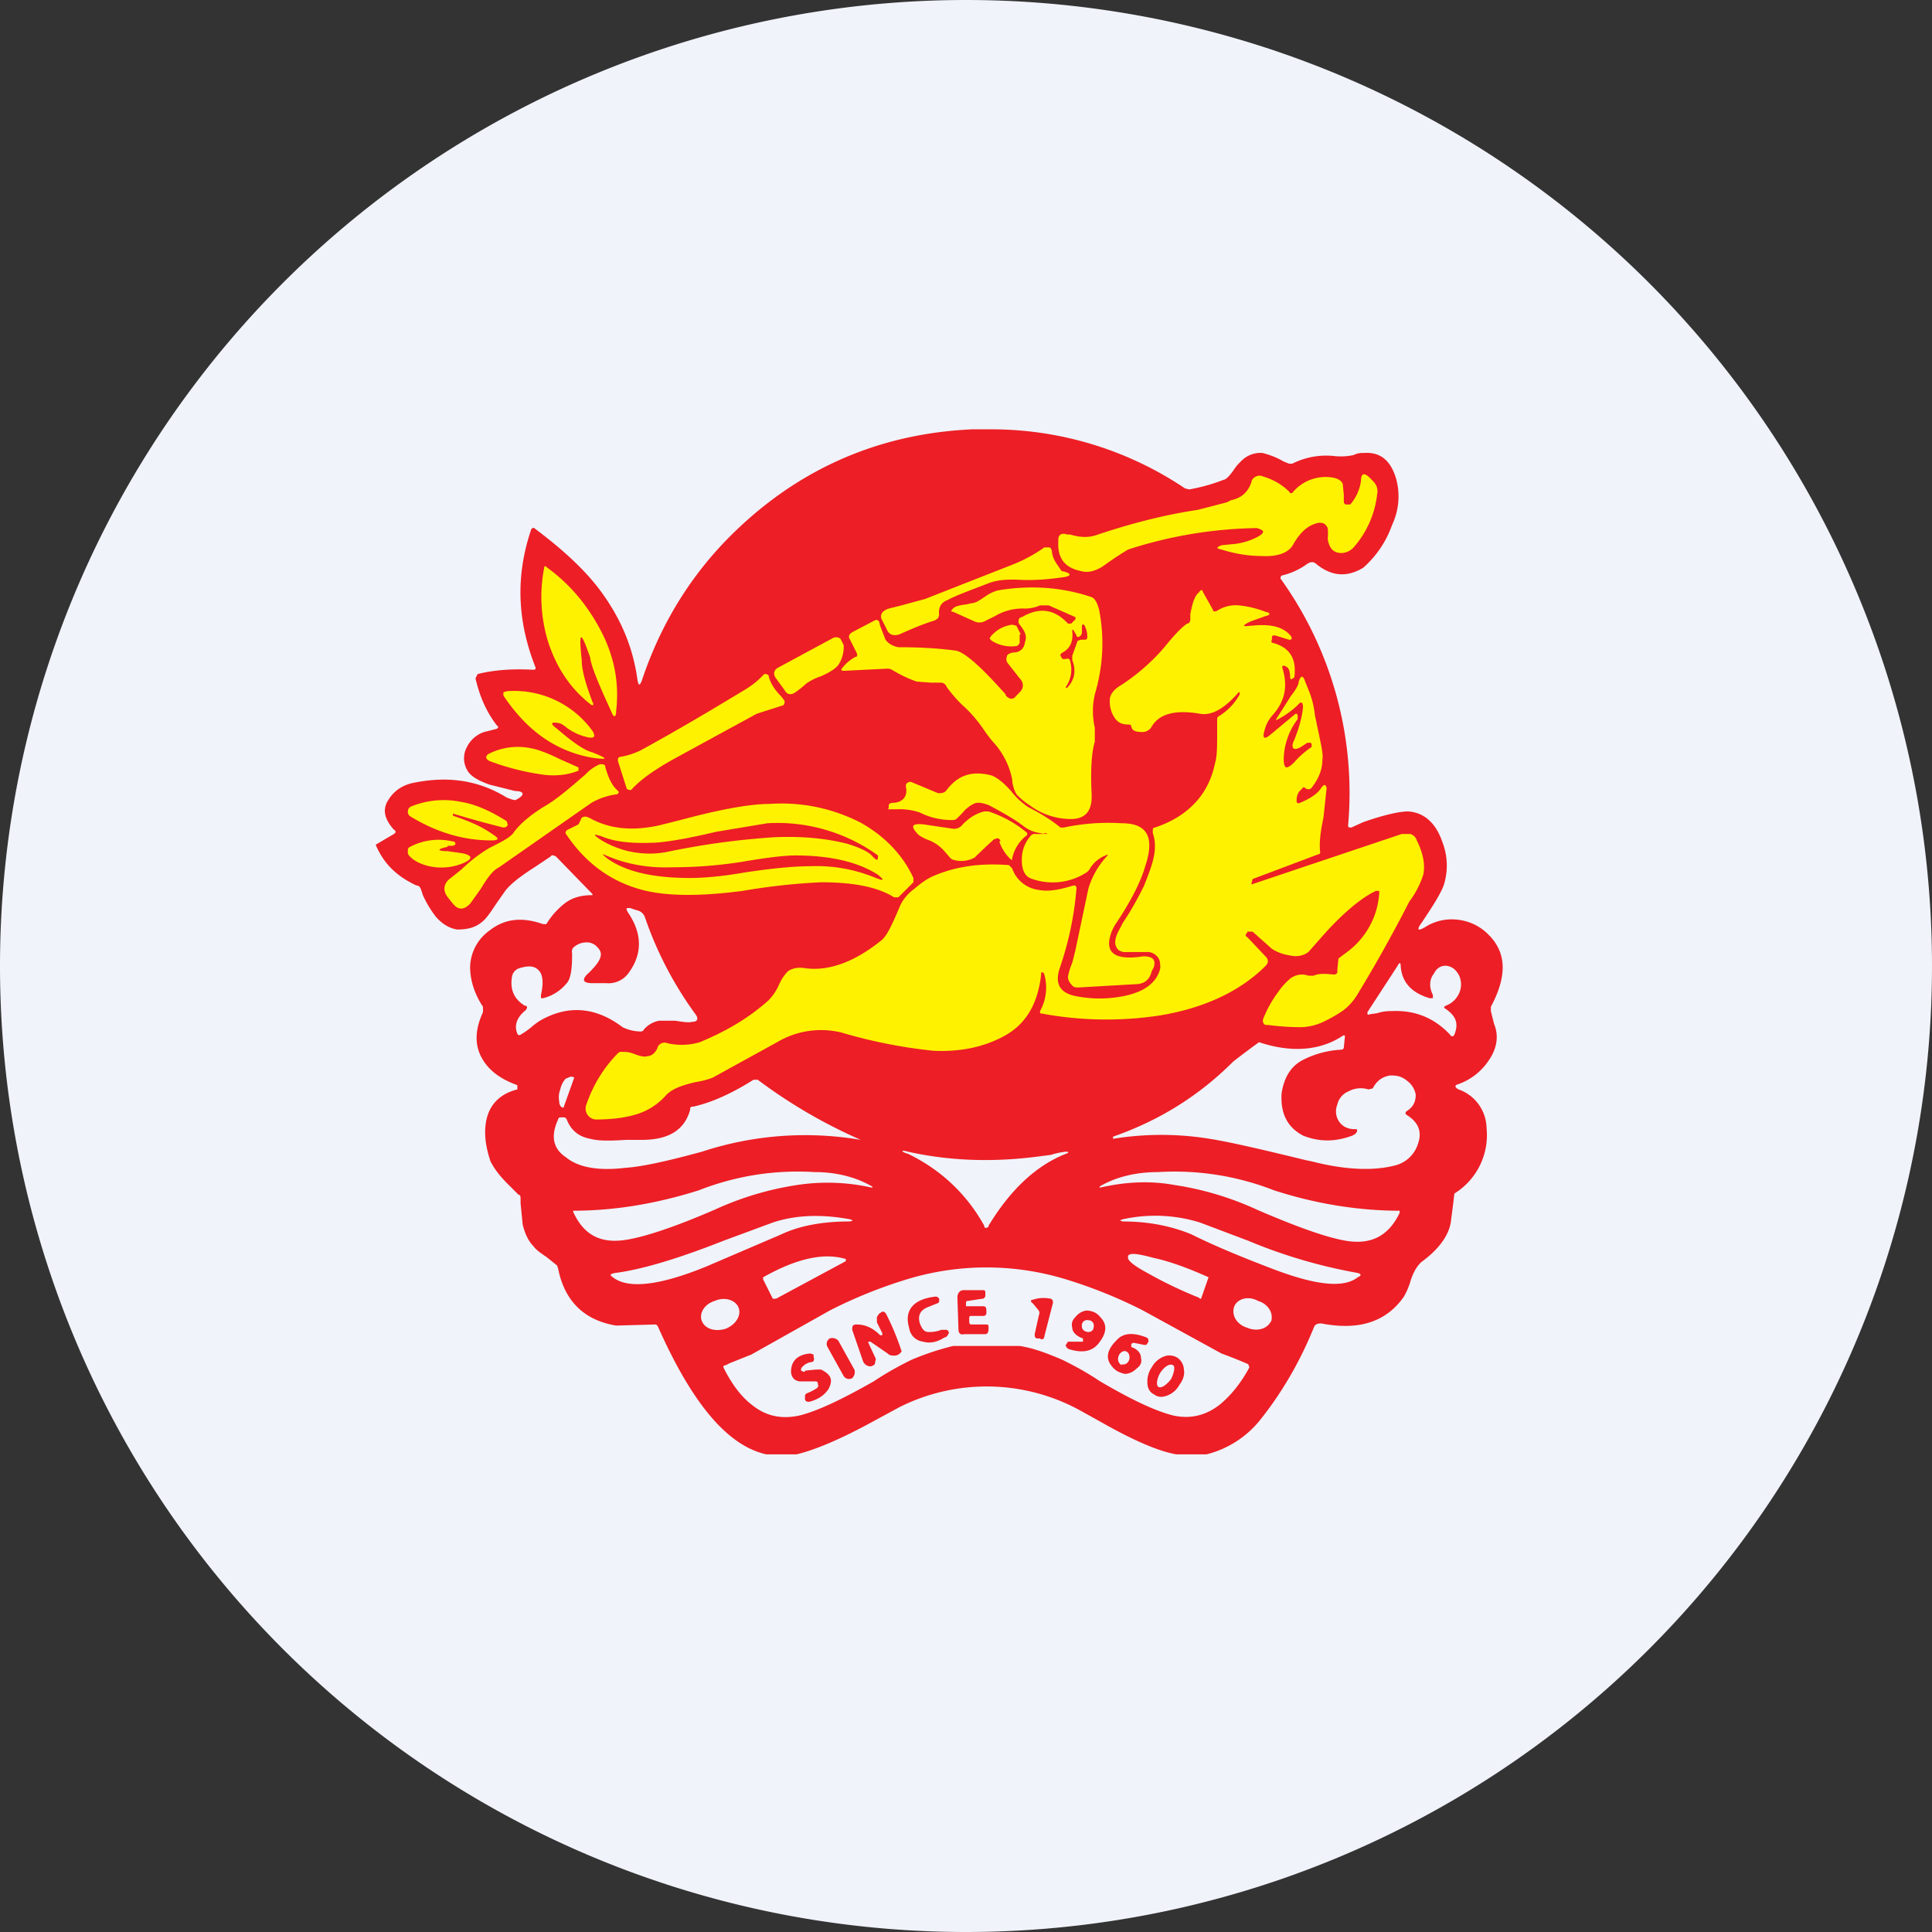 <ns0:svg xmlns:ns0="http://www.w3.org/2000/svg" width="18" height="18" viewBox="0 0 18 18"><ns0:rect x="0" y="0" width="18" height="18" fill="#333333" stroke="none"/><path xmlns="http://www.w3.org/2000/svg" fill="#F0F3FA" d="M9 18a9 9 0 0 1 0 -18a9 9 0 0 1 0 18Z" /><ns0:path fill-rule="evenodd" d="M11.04 4.55A3.23 3.23 0 0 0 9.23 4h-.17c-.91.04-1.69.4-2.32 1.06-.35.37-.6.8-.76 1.28-.02.05-.03.05-.04 0-.04-.3-.15-.56-.32-.8-.14-.2-.35-.4-.63-.61-.02-.02-.03-.01-.04 0-.15.44-.13.86.04 1.29 0 .01 0 .02-.02.02-.19-.01-.36 0-.52.04l-.02.04c.04.17.1.31.2.44.02.01.01.02 0 .03l-.12.03a.28.28 0 0 0-.16.14.22.22 0 0 0 0 .21c.03.06.1.1.21.14l.24.06c.09 0 .09.04.01.08-.01.01-.04 0-.09-.02-.26-.16-.54-.2-.85-.14-.12.02-.2.08-.25.16-.06.09-.04.18.05.28.02.01.02.03 0 .04l-.17.1c.08.19.21.3.38.38.02 0 .03.01.04.03l.02.06a1 1 0 0 0 .12.2c.06.07.13.11.2.12.1 0 .17-.02.23-.07.04-.03.08-.09.14-.18l.07-.1c.05-.07.14-.14.28-.23l.15-.1c.01-.02.03-.01.05 0l.34.35v.01c-.1 0-.18.02-.25.07a.71.71 0 0 0-.18.2h-.03c-.2-.07-.36-.05-.5.06a.43.43 0 0 0-.18.34c0 .12.04.25.12.37v.05c-.07.15-.08.29-.02.41s.17.21.34.27v.04c-.2.05-.3.19-.3.4 0 .09.02.18.05.27.04.08.1.15.16.21l.1.1c.01 0 .02.01.02.03v.05l.02.2c.02.08.05.15.1.2.02.03.06.06.12.1l.1.08.01.03c.06.3.24.48.54.53l.36-.01c.01 0 .02 0 .03.02.32.72.65 1.11 1.01 1.19h.28c.17-.04.41-.14.72-.31l.24-.13a1.81 1.81 0 0 1 1.7.04l.18.1c.3.17.53.27.7.3h.28a.93.93 0 0 0 .5-.32c.2-.25.37-.54.5-.86.01-.03.03-.04.07-.04.36.07.61-.02.77-.25a.66.66 0 0 0 .06-.14c.03-.1.07-.15.1-.18.18-.13.27-.27.28-.4a10.18 10.18 0 0 0 .03-.24.64.64 0 0 0 .3-.61.39.39 0 0 0-.26-.36c-.04-.02-.04-.04 0-.05a.57.57 0 0 0 .28-.22c.07-.1.1-.22.05-.34l-.03-.12v-.04c.15-.28.15-.5-.02-.67a.47.47 0 0 0-.28-.14.46.46 0 0 0-.3.06c-.08.05-.1.04-.04-.04.1-.15.17-.26.2-.34a.6.6 0 0 0-.01-.4c-.06-.18-.17-.28-.32-.29-.08 0-.22.03-.42.1l-.11.05c-.02 0-.03 0-.03-.02a3.42 3.42 0 0 0-.63-2.3c0-.02.01-.03.02-.03a.65.65 0 0 0 .22-.1c.04-.03.07-.03.1 0 .14.11.28.12.43.03a.95.95 0 0 0 .27-.4.62.62 0 0 0 .04-.42c-.05-.18-.15-.26-.3-.25-.03 0-.06 0-.1.02a.58.58 0 0 1-.17.01.7.7 0 0 0-.4.07h-.03l-.05-.02a.72.72 0 0 0-.2-.08.25.25 0 0 0-.2.08.41.41 0 0 0-.06.07c-.04.06-.08.1-.1.1-.1.04-.21.07-.32.09l-.04-.01ZM5.28 9.16a.41.41 0 0 1-.22.14h-.02v-.03c.02-.09.02-.15 0-.2-.04-.07-.1-.08-.2-.05a.1.1 0 0 0-.07.08c-.02.12.02.21.12.27.01 0 .02 0 .02.02l-.01.02c-.09.07-.11.15-.08.22 0 .01.02.02.03.01a.69.69 0 0 0 .1-.07.68.68 0 0 1 .08-.06c.26-.15.52-.13.77.06a.4.4 0 0 0 .16.04c.02 0 .03 0 .04-.02a.25.25 0 0 1 .14-.08h.15c.07.01.12.02.16.01.05 0 .06-.03.03-.07a3.4 3.4 0 0 1-.47-.9.1.1 0 0 0-.08-.07l-.06-.02c-.04 0-.04 0-.02.04.13.19.14.38.01.56a.23.23 0 0 1-.21.1h-.13c-.1 0-.1-.04-.03-.1.1-.1.14-.17.08-.23a.13.13 0 0 0-.11-.05.18.18 0 0 0-.12.05.06.06 0 0 0-.01.05v.03c0 .14-.02.22-.05.25Zm8.06.14h-.02c-.17-.05-.26-.15-.27-.3 0-.03-.01-.04-.03 0l-.28.43c0 .02 0 .03.02.02l.07-.01c.06-.02.11-.02.14-.02.22-.01.4.07.54.22.01.02.03.02.04 0 .04-.1.02-.17-.08-.24-.02-.01-.02-.02 0-.03a.22.22 0 0 0 .13-.13.2.2 0 0 0-.01-.16c-.03-.05-.06-.07-.1-.08-.05-.01-.1.01-.13.07-.04.05-.05.12-.01.2v.03Zm-.23 1.05c-.02.01-.02.03 0 .04.11.07.14.16.1.27a.3.3 0 0 1-.22.2c-.2.05-.46.04-.77-.04l-.05-.01c-.41-.1-.71-.17-.9-.2a2.8 2.8 0 0 0-.9 0v-.02c.43-.15.8-.38 1.12-.7a7.67 7.67 0 0 1 .24-.18c.3.1.57.08.78-.06.02-.01.02 0 .02.01l-.01.1c0 .01-.01.02-.03.02a.88.88 0 0 0-.36.1c-.11.06-.17.17-.19.31-.01.18.05.31.2.39.15.06.3.06.46 0 .04-.02.05-.04.04-.06h-.02c-.07 0-.12-.03-.15-.08a.17.17 0 0 1-.01-.15c.01-.05.05-.1.1-.12a.24.24 0 0 1 .19-.02l.04-.01c.04-.08.1-.11.16-.12.05 0 .1 0 .16.05a.2.2 0 0 1 .08.13c0 .06-.02.11-.08.15Zm-7.86-.03.1-.28c-.03-.02-.05 0-.08.01a.21.21 0 0 0-.05.1.2.2 0 0 0-.01.11c0 .04.02.06.04.06Zm.73.3c.26 0 .4-.1.45-.28 0-.02 0-.03.03-.03.18-.04.37-.13.56-.25h.04a4.8 4.8 0 0 0 .96.56 3.08 3.08 0 0 0-1.48.11c-.33.09-.56.14-.71.15-.25.03-.44 0-.56-.1-.12-.08-.14-.2-.07-.35 0-.02.02-.02.04-.02s.03 0 .04.02c.04.1.11.16.22.18.07.02.18.02.33.01h.15Zm3.23.8c.2-.33.44-.56.72-.67.03-.01.03-.02 0-.02a.7.7 0 0 0-.14.03l-.08.01c-.43.06-.85.05-1.25-.04-.07-.02-.07 0 0 .02.31.15.55.38.71.67 0 .01 0 .02.02.02l.02-.01Zm-1.11-.36a1.87 1.87 0 0 0-.67-.02 2.85 2.85 0 0 0-.77.23c-.37.16-.64.25-.82.28-.24.04-.4-.04-.5-.26v-.01c.4 0 .79-.07 1.17-.19a2.52 2.52 0 0 1 1.08-.17c.21 0 .38.05.51.12.04.02.04.03 0 .02Zm2.17-.02c-.04.02-.03.03 0 .02.23-.05.45-.06.67-.02a2.85 2.85 0 0 1 .77.23c.37.16.65.26.83.29.24.04.4-.05.5-.26v-.02c-.4 0-.8-.07-1.17-.19a2.54 2.54 0 0 0-1.08-.17c-.22 0-.39.05-.52.12Zm-2.35.34c-.26 0-.47.04-.64.12l-.7.3c-.44.18-.73.21-.87.1-.03-.02-.03-.03.02-.04.24-.03.58-.13 1.01-.3l.46-.17c.21-.07.45-.08.72-.03.03.01.03.01 0 .02Zm3.26.01a1.4 1.4 0 0 0-.72-.03c-.03.01-.03.01 0 .02.26 0 .47.05.64.12.2.1.44.2.7.3.43.17.71.21.85.1.04-.02.03-.03 0-.04a4.83 4.83 0 0 1-1.02-.3l-.45-.17Zm-3.3.36-.65.35H7.2l-.09-.18v-.02c.32-.18.57-.23.77-.17v.02Zm3.3.35h.01l.07-.2c-.2-.09-.37-.15-.51-.18-.15-.04-.22-.05-.24-.02v.01c-.01.03.05.08.18.15a4 4 0 0 0 .48.23Zm-4.42.28c.1-.04.15-.13.12-.2s-.13-.1-.22-.06c-.1.03-.15.12-.12.19s.12.1.22.07Zm5.08-.07c-.03.07-.13.1-.22.06-.1-.03-.15-.12-.12-.2.03-.07.13-.1.22-.05.1.03.15.12.12.2Zm-1.94-.4a2.53 2.53 0 0 0-1.42 0 4.4 4.4 0 0 0-.75.3l-.73.41-.2.08-.04.02c-.02 0-.02.01-.02.02.08.16.17.28.28.36.13.1.27.12.42.09.17-.04.4-.15.7-.32.15-.1.27-.16.35-.2.14-.06.27-.1.39-.13h.62c.13.02.26.07.4.13.08.04.2.1.35.2.29.17.52.28.69.32.15.03.29 0 .42-.1.1-.08.2-.2.28-.35l-.01-.03a4.62 4.62 0 0 0-.25-.1l-.73-.4a4.42 4.42 0 0 0-.75-.3Zm-.73.26H9v-.03c0-.01 0-.02.02-.02l.13-.02c.02 0 .02-.01.03-.02v-.03c0-.02 0-.03-.02-.03h-.18c-.04 0-.06.03-.06.07l.01.3c0 .03.02.05.05.04h.2c.02 0 .03-.02.03-.05v-.02c0-.02-.01-.02-.03-.02h-.12c-.02 0-.03 0-.03-.03v-.03c0-.01 0-.02.02-.02h.11c.02 0 .03-.01.03-.03v-.02c0-.03-.01-.04-.03-.04Zm-.52.24c-.04 0-.06-.03-.08-.08-.02-.07 0-.12.07-.15l.1-.04.01-.01v-.03a.04.04 0 0 0-.03-.02c-.2.02-.3.12-.25.29.01.07.06.12.13.13.07.02.14 0 .2-.04.02 0 .03-.02.04-.04 0-.01 0-.02-.02-.03h-.05a.3.3 0 0 1-.12.02Zm-.56.1.07.15-.01.05a.07.07 0 0 1-.04.02c-.03 0-.06-.02-.07-.05l-.1-.29c0-.03 0-.05.04-.05.08 0 .15.03.22.1h.02v-.02c.01 0 .01 0 0 0l-.05-.1v-.05l.02-.03.03-.02c.02 0 .03.01.04.03a2.38 2.38 0 0 1 .14.34.08.08 0 0 1-.06.04c-.03 0-.05 0-.07-.02l-.16-.11h-.02Zm-.36-.04c.03-.01.06 0 .08.02l.15.27c.01.03 0 .06-.02.08a.06.06 0 0 1-.08-.02l-.15-.27a.06.06 0 0 1 .02-.08Zm-.23.3.1-.01h.05c.1.05.11.1.07.18-.04.06-.1.1-.18.12-.02 0-.03 0-.04-.02v-.03c0-.01 0-.02.02-.03a.5.5 0 0 0 .08-.04c.02-.01.03-.03.02-.04 0-.02 0-.03-.03-.03h-.12a.1.1 0 0 1-.07-.02.1.1 0 0 1-.03-.07c0-.1.06-.16.18-.17l.03.01v.02c.01.03 0 .05-.02.05a.14.14 0 0 0-.08.04c-.03.03-.02.05.02.05Zm2.12-.63.05.06c.01.01.02.03.01.05l-.04.18c0 .02 0 .04.03.04h.02c.02.02.04 0 .04-.02l.08-.31c0-.02 0-.03-.02-.04a.32.32 0 0 0-.17.01c-.02 0-.02.02 0 .03Zm.47.33c-.06-.02-.1-.06-.1-.1-.01-.04 0-.07.03-.1a.16.16 0 0 1 .1-.06c.05 0 .1.02.13.06.07.07.06.15-.01.24-.06.08-.15.1-.28.06-.02-.01-.03-.02-.03-.04l.02-.03h.14v-.03Zm.05-.06c.03 0 .05-.02.05-.05a.05.05 0 0 0-.05-.06.05.05 0 0 0-.06.06c0 .03.03.05.06.05Zm.4.11.02-.01.1.02h.02l.02-.03c0-.02 0-.03-.02-.04-.13-.05-.22-.04-.28.03-.09.09-.1.17-.04.24.03.04.07.06.12.07.04 0 .08-.02.11-.05.04-.03.05-.06.04-.1 0-.04-.03-.08-.09-.1v-.03Zm-.09.2c-.03-.02-.04-.05-.03-.08.01-.04.05-.06.07-.05.03.01.04.05.03.08-.01.03-.04.05-.07.04Zm.24.16c0 .05.02.09.06.11.04.03.08.03.13.01a.22.22 0 0 0 .11-.1c.03-.04.05-.09.04-.14a.14.14 0 0 0-.06-.11.14.14 0 0 0-.13-.01.22.22 0 0 0-.11.1.23.23 0 0 0-.04.14Zm.1.04c-.02-.02-.01-.08.02-.13.04-.06.09-.09.12-.07.02.01.01.07-.02.13-.04.05-.09.09-.12.07Z" fill="#ED1E25" /><ns0:path d="M12.52 4.67c0 .02.01.03.02.03h.04a.42.42 0 0 0 .1-.22c0-.07.03-.08.08-.03l.03.03c.04.04.05.08.04.13a.9.9 0 0 1-.21.48c-.04.05-.1.07-.15.06-.06-.01-.09-.06-.1-.13a.5.5 0 0 0 0-.1c-.02-.04-.04-.05-.08-.05-.1.02-.17.08-.24.2-.04.08-.15.12-.3.11-.12 0-.24-.02-.37-.06-.05-.01-.05-.02 0-.04l.1-.01a.6.6 0 0 0 .24-.07c.07-.04.06-.06-.01-.08a4.06 4.06 0 0 0-1.2.2 3.1 3.1 0 0 0-.24.16c-.07.04-.13.06-.2.04-.15-.03-.22-.12-.21-.28 0-.03 0-.04.02-.06a.07.07 0 0 1 .06 0h.03c.1.03.18.03.26 0 .3-.1.6-.18.93-.23l.27-.07.04-.02c.1-.02.16-.08.19-.17 0-.02.02-.04.04-.05a.08.08 0 0 1 .07 0c.1.03.18.08.24.14.01.02.03.02.04 0a.4.4 0 0 1 .37-.13c.05.01.08.03.09.06l.01.1v.06Z" fill="#FFF201" /><ns0:path d="m9.85 5.26.04.06c.1.02.1.05 0 .06-.14.02-.28.03-.43.02-.08 0-.15 0-.24.03-.18.07-.32.12-.39.16-.06.02-.09.07-.08.14l-.01.03-.03.02c-.13.04-.24.09-.33.13-.06.02-.1 0-.12-.05l-.04-.08c-.03-.05 0-.09.06-.11l.12-.03.22-.06.84-.33a1.41 1.41 0 0 0 .27-.15h.04c.02 0 .02.01.03.03 0 .04.02.09.05.13ZM5.5 6.13c-.09-.26-.11-.26-.08.02 0 .1.04.23.1.39.02.03 0 .04-.02.02-.18-.14-.31-.33-.39-.57a1.42 1.42 0 0 1-.04-.7c0-.02.01-.02.03 0 .22.16.38.36.5.59.13.25.17.5.14.75 0 .05-.02.06-.04.01-.11-.24-.18-.4-.2-.5Z" fill="#FFF201" /><ns0:path d="m10.02 5.75-.25-.11h-.08a.36.36 0 0 1-.14.03.5.5 0 0 0-.28.07l-.1.05a.11.11 0 0 1-.09 0l-.2-.09c-.02 0-.02-.01-.01-.02.02-.03.06-.04.14-.05l.04-.01c.04 0 .08-.03.14-.07a.35.35 0 0 1 .11-.05c.3-.05.59-.03.86.06.04.01.06.05.08.12.05.26.04.52-.04.79a.69.69 0 0 0 0 .31v.13c-.03.1-.04.26-.03.48.01.17-.06.25-.22.24a.64.64 0 0 1-.36-.13.6.6 0 0 1-.12-.1.32.32 0 0 1-.04-.14.72.72 0 0 0-.18-.35 1.36 1.36 0 0 1-.09-.12A1.28 1.28 0 0 0 9 6.6a1.21 1.21 0 0 1-.18-.2.06.06 0 0 0-.05-.04h-.1l-.13-.01a1.19 1.19 0 0 1-.23-.11.09.09 0 0 0-.05-.01l-.4.02c-.02 0-.03-.01-.01-.03a.38.38 0 0 1 .12-.1c.02 0 .02-.02.01-.04l-.06-.12c-.02-.03-.01-.05.02-.07l.21-.11c.02-.01.03 0 .04.01l.01.04.05.13c.03.04.07.06.12.07.2 0 .37.01.52.03.08 0 .24.14.48.41v.01c.04.04.07.04.1 0l.03-.03c.04-.04.04-.09 0-.13l-.11-.14a.06.06 0 0 1-.01-.06c0-.02.02-.03.05-.04.07 0 .11-.03.12-.1.02-.05 0-.1-.05-.16a.05.05 0 0 1-.01-.04c0-.01.01-.03.03-.03.17-.1.31-.07.43.06h.03l.04-.04v-.01Z" fill="#FFF201" /><ns0:path d="M11.66 5.83c.18-.02.3.01.37.1.01.03 0 .03-.02.03l-.13-.04c-.02 0-.03 0-.03.02v.02c-.01.02 0 .03.01.03.15.04.22.14.2.31v.01l-.03.02-.01-.01c0-.06-.01-.1-.04-.11-.03-.02-.04 0-.03.02.05.17.02.31-.1.44a.34.34 0 0 0-.07.14c-.02.07 0 .08.05.04l.24-.2c.01 0 .02 0 .02.02v.03a.64.64 0 0 0-.13.37c0 .1.03.1.1.03a.8.8 0 0 1 .16-.14v-.03l-.01-.01h-.03l-.06.04c-.07.04-.1.01-.06-.07.04-.1.07-.2.08-.3 0-.05-.02-.06-.05-.02a.84.84 0 0 1-.2.14V6.7l.14-.22c.04-.05.07-.1.07-.13.02-.06.04-.06.06 0l.04.1a.8.8 0 0 1 .05.21l.04.19c.02.1.04.18.03.23 0 .1-.04.18-.1.26-.01.01-.03.02-.04.01h-.01c-.02-.02-.03-.02-.04 0-.04.03-.05.07-.05.11 0 .02.01.03.03.02.1-.04.17-.09.2-.14.03-.04.04-.03.05 0l-.03.28c-.03.14-.04.24-.03.32 0 0 0 .02-.02.02l-.61.23-.01.04v.01l1.4-.47h.08c.03.01.05.03.06.06.06.12.08.23.06.32a.84.84 0 0 1-.13.25 13.4 13.4 0 0 1-.48.86.54.54 0 0 1-.13.15 1.26 1.26 0 0 1-.17.1.52.52 0 0 1-.23.06 2.32 2.32 0 0 1-.3-.02c-.03 0-.04 0-.05-.02a.05.05 0 0 1 0-.04 1.1 1.1 0 0 1 .14-.25.6.6 0 0 1 .12-.13c.05-.03.1-.04.16-.02h.05c.04-.02.1-.02.19-.01 0 0 .02 0 .03-.02v-.03l.01-.1.08-.06a.74.74 0 0 0 .3-.55V8.3h-.03c-.13.06-.3.2-.48.4l-.15.17c-.04.03-.1.05-.18.03a.4.4 0 0 1-.16-.06l-.18-.16h-.05v.01c-.02.02-.02.03 0 .04l.17.18c.03.03.03.06 0 .09-.23.23-.56.39-.98.46a3.29 3.29 0 0 1-1.12-.02v-.02a.45.45 0 0 0 .04-.34l-.01-.02H9.7v.02c-.03.27-.14.46-.34.57-.2.11-.42.15-.66.14a4.7 4.7 0 0 1-.86-.17.8.8 0 0 0-.6.09l-.6.33a.72.72 0 0 1-.15.04c-.14.03-.24.07-.29.13a.6.6 0 0 1-.3.18c-.11.03-.23.04-.35.04a.1.1 0 0 1-.08-.05.1.1 0 0 1-.01-.08c.06-.18.16-.35.3-.49a.05.05 0 0 1 .04-.01c.03 0 .06 0 .11.02s.1.03.12.02c.04 0 .08-.03.1-.09a.07.07 0 0 1 .09-.03.6.6 0 0 0 .3-.01c.24-.1.45-.22.64-.39a.5.5 0 0 0 .1-.15.4.4 0 0 1 .08-.12c.04-.03.1-.04.16-.03.21.03.45-.05.7-.25.05-.03.1-.13.16-.27a5 5 0 0 1 .03-.07c.02-.04.06-.1.13-.15.07-.06.13-.1.18-.12.21-.09.44-.12.7-.1l.03.03a.3.3 0 0 0 .24.2c.1.02.2 0 .33-.04h.02l.01.02c-.02.25-.07.5-.16.76-.04.13 0 .22.15.25s.3.03.45 0c.2-.04.31-.13.34-.26 0-.04 0-.08-.03-.11a.12.12 0 0 0-.1-.04h-.19a.1.1 0 0 1-.07-.02.1.1 0 0 1-.03-.07c0-.04.02-.09.05-.14l.02-.04c.1-.15.16-.27.2-.35.05-.13.1-.25.1-.36 0-.03 0-.07-.02-.13v-.02c0-.01 0-.03.02-.03.3-.1.5-.3.56-.6.02-.06.02-.16.02-.29v-.11c0-.02 0-.03.02-.04a.55.55 0 0 0 .19-.2v-.02h-.01c-.13.15-.25.22-.36.2-.23-.04-.38 0-.45.12a.1.1 0 0 1-.08.05c-.07 0-.1-.01-.11-.05 0-.02-.02-.02-.03-.02-.06 0-.1-.02-.13-.07a.27.27 0 0 1-.04-.16c0-.05.04-.1.11-.14a1.9 1.9 0 0 0 .39-.34c.09-.11.16-.19.22-.23.02 0 .03-.02.03-.04v-.05c.02-.1.04-.17.08-.2.02-.03.03-.03.04 0l.09.16c0 .02.02.02.04.01a.32.32 0 0 1 .2-.05.94.94 0 0 1 .25.06c.05.01.05.03 0 .04l-.14.05c-.08.04-.08.05 0 .04ZM9.5 5.91v.08c-.01.02-.02.03-.04.03a.34.34 0 0 1-.22-.05l-.02-.02.01-.02c.06-.07.13-.1.2-.11l.04.01.04.08Z" fill="#FFF201" /><ns0:path d="M9.92 6.14H9.9l-.02-.03c0-.01 0-.02.02-.03.07-.04.1-.1.09-.2 0-.01 0-.02.01-.01l.03.05c0 .02.02.02.04 0l.01-.02v-.06c0-.03.02-.03.03 0a.2.2 0 0 1 .02.09c0 .02 0 .03-.03.03h-.03l-.03.01-.05.14v.04c.04.1.02.19-.05.26h-.01V6.4a.28.28 0 0 0 .04-.24c0-.02-.02-.03-.04-.02Z" fill="#ED1E25" /><ns0:path d="M7.51 6.37a.88.88 0 0 1-.1.08c-.04.03-.08.02-.1-.02l-.08-.11c-.03-.04-.02-.08.02-.1l.5-.27a.07.07 0 0 1 .08 0l.03.06a.3.3 0 0 1-.04.17c-.02.04-.08.08-.17.12a.53.53 0 0 0-.14.07ZM7.16 6.29c.01.06.05.13.12.2l.03.04v.02l-.01.02a112.99 112.99 0 0 0-.25.08l-.77.42c-.16.09-.3.18-.4.29h-.02l-.02-.01-.08-.25c-.01-.03 0-.05.03-.05a.7.7 0 0 0 .18-.06c.33-.18.65-.37.98-.57a.8.8 0 0 0 .17-.14h.02l.02.01ZM5.22 6.74c-.09-.02-.1 0-.03.05.14.12.25.2.33.22.15.06.15.07 0 .05-.34-.06-.61-.25-.83-.58v-.03l.03-.01a.9.9 0 0 1 .8.37c.03.05.02.07-.04.06a.52.52 0 0 1-.2-.09.27.27 0 0 0-.06-.04ZM5.39 7.18c-.1.04-.2.05-.31.04a2.3 2.3 0 0 1-.52-.13c-.04-.02-.04-.05 0-.07a.6.6 0 0 1 .38-.05c.06.01.15.04.27.1l.18.08v.03ZM5.64 7.15c.03.1.06.17.12.22.01.02 0 .02-.01.03a.63.63 0 0 0-.24.08l-.86.6c-.06.03-.11.1-.17.2l-.1.14c-.06.06-.11.06-.16 0l-.04-.05c-.06-.07-.05-.14.02-.19l.1-.08a1.38 1.38 0 0 1 .26-.2c.12-.06.2-.1.23-.15.07-.09.16-.16.27-.23.11-.06.24-.17.4-.31a.37.37 0 0 1 .13-.09c.03 0 .05 0 .05.03ZM9.73 7.77l-.05-.01a.32.32 0 0 1-.14-.06c-.09-.07-.2-.13-.33-.2-.06-.02-.1-.03-.14-.01a.3.3 0 0 0-.1.08.92.92 0 0 1-.06.06.06.06 0 0 1-.04.01.65.65 0 0 1-.3-.07.59.59 0 0 0-.22-.03h-.06c-.02 0-.02 0-.01-.01V7.5s.01-.02.03-.02c.1 0 .15-.06.13-.15 0-.02 0-.03.02-.04a.04.04 0 0 1 .04 0l.24.1c.03 0 .06 0 .08-.03.1-.13.22-.18.4-.14.05.01.12.06.2.15a.7.7 0 0 0 .16.15c.14.07.24.14.3.19h.03a2 2 0 0 1 .54-.04c.24 0 .31.13.22.4-.04.14-.13.32-.27.53a.4.4 0 0 0-.05.1c-.06.18.04.25.3.21.09 0 .12.03.1.1l-.02.04c-.02.08-.07.12-.16.12l-.52.03c-.03 0-.05 0-.07-.03a.1.1 0 0 1-.03-.07.6.6 0 0 1 .04-.13l.03-.12.12-.57a.77.77 0 0 1 .17-.3c.02-.02.01-.02-.01-.01a.3.3 0 0 0-.15.13.1.1 0 0 1-.03.03.58.58 0 0 1-.5.06c-.07-.02-.1-.08-.1-.18 0-.09.03-.16.08-.22a.05.05 0 0 1 .05-.02h.08c.04 0 .04 0 0-.01Z" fill="#FFF201" /><ns0:path d="M4.22 7.58c-.01 0-.01 0 0 0v.02c.15.05.27.1.38.18.05.03.05.05-.02.05-.27 0-.52-.08-.75-.22a.05.05 0 0 1-.03-.05c0-.02.01-.04.04-.05a.8.8 0 0 1 .45-.04c.13.02.27.08.43.18l.01.03c0 .02-.02.03-.04.03a9.54 9.54 0 0 1-.47-.13ZM5.41 7.64c.01-.04.05-.04.1-.01.19.1.4.11.63.06l.2-.05c.37-.1.65-.15.83-.15.3-.02.58.04.84.17.22.12.4.3.5.52v.04l-.14.14h-.04c-.16-.1-.39-.14-.68-.14a5.87 5.87 0 0 0-.73.08c-.38.05-.68.05-.9 0-.3-.07-.55-.24-.74-.52-.02-.02-.01-.04.01-.05l.1-.05.02-.04ZM9.32 7.84a.03.03 0 0 0-.03-.03l-.03.01a6.27 6.27 0 0 0-.18.17.26.26 0 0 1-.2.02.07.07 0 0 1-.03-.02 1.67 1.67 0 0 0-.07-.08.39.39 0 0 0-.12-.08.4.4 0 0 1-.1-.05c-.08-.08-.07-.11.04-.1l.27.04a.1.1 0 0 0 .1-.04c.06-.06.12-.1.2-.12h.04c.12.04.24.1.36.2v.02a.36.36 0 0 0-.14.22c0 .01 0 .02-.02 0a.42.42 0 0 1-.1-.16Z" fill="#FFF201" /><ns0:path d="M8.18 7.98c0 .04-.01.04-.05 0-.03-.04-.11-.08-.24-.12-.2-.05-.42-.07-.67-.06a7.11 7.11 0 0 0-1.02.14.87.87 0 0 1-.61-.12c-.07-.05-.06-.05.01-.03.14.06.31.07.52.06.12-.01.3-.04.55-.1l.48-.08a1.6 1.6 0 0 1 1.03.3Z" fill="#ED1E25" /><ns0:path d="M4.17 7.89c-.1.02-.1.04 0 .04l.14.02c.09.02.1.05.01.09a.53.53 0 0 1-.26.04c-.1-.01-.2-.05-.25-.11a.05.05 0 0 1-.01-.04c0-.02 0-.03.02-.04a.57.57 0 0 1 .4-.05.02.02 0 0 1 .02.03l-.02.01h-.05Z" fill="#FFF201" /><ns0:path d="M6.93 8.13c-.23.04-.4.05-.5.05-.35 0-.6-.06-.77-.18-.06-.05-.06-.05.01-.02.17.07.37.11.6.1.17 0 .38-.01.64-.05.23-.04.4-.06.5-.06.35 0 .6.07.77.18.06.05.06.06-.02.03a1.43 1.43 0 0 0-.6-.11c-.16 0-.37.02-.63.06Z" fill="#ED1E25" /></ns0:svg>